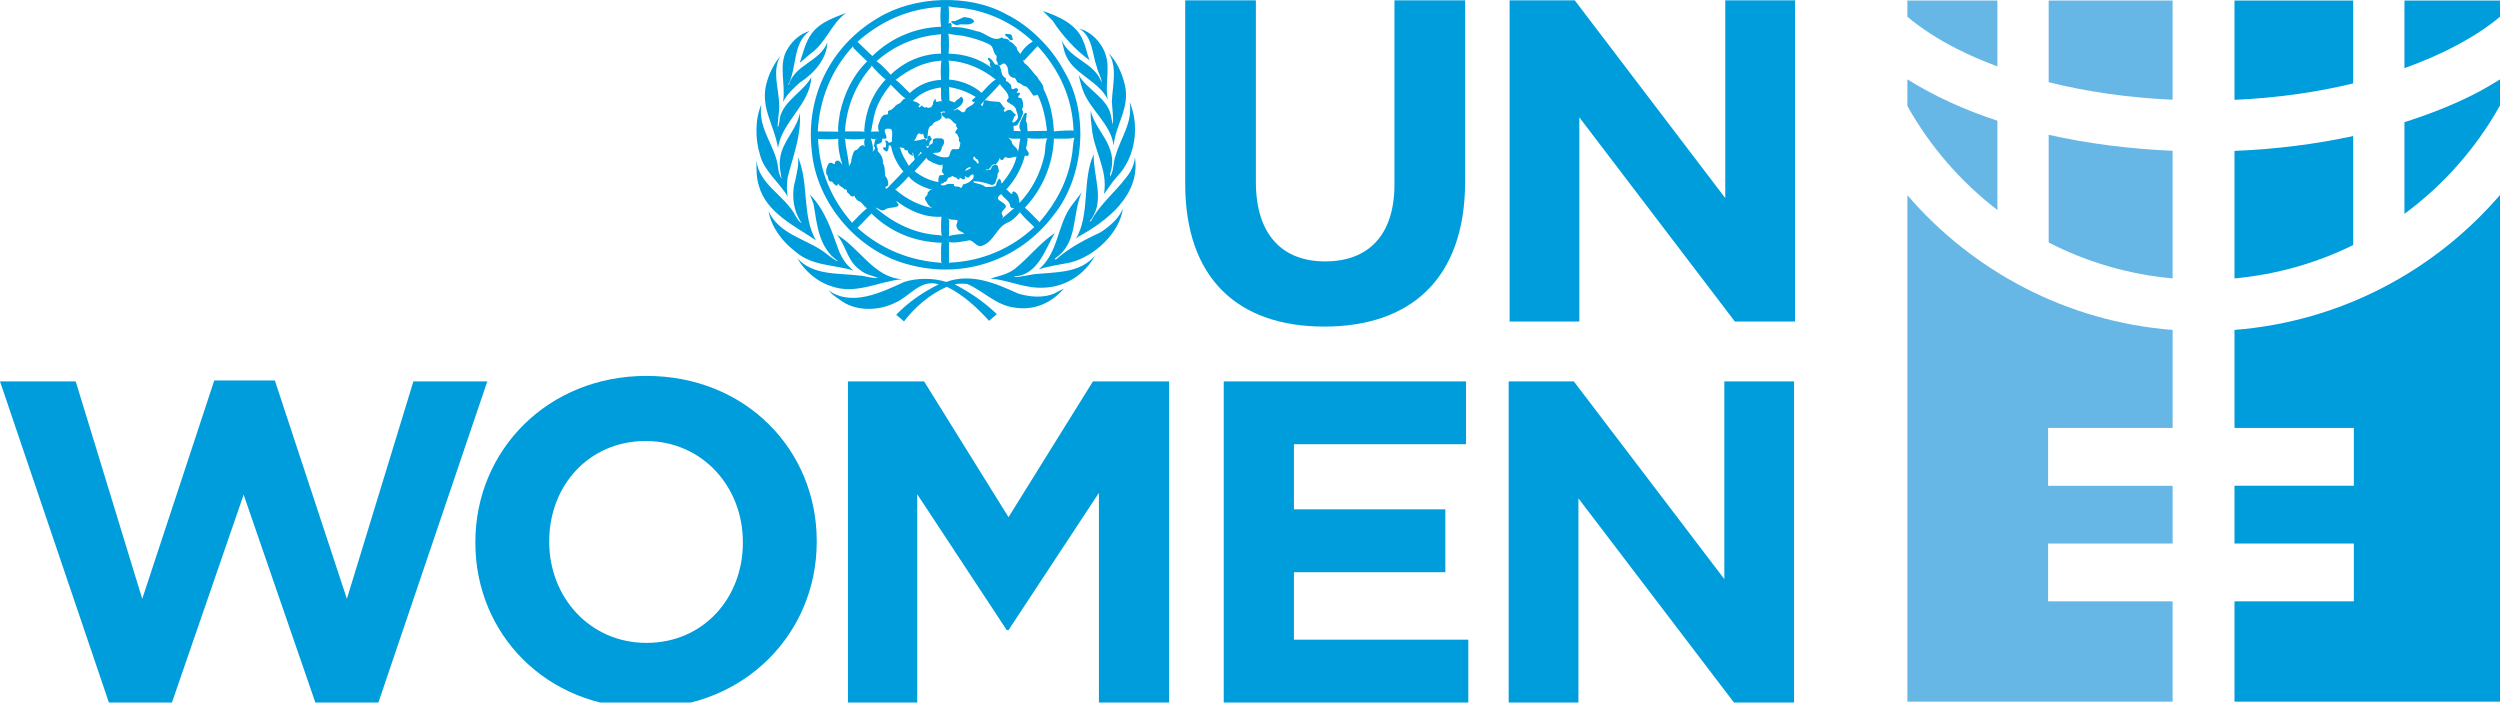 <?xml version="1.0" encoding="utf-8"?>
<!-- Generator: Adobe Illustrator 16.0.0, SVG Export Plug-In . SVG Version: 6.00 Build 0)  -->
<!DOCTYPE svg PUBLIC "-//W3C//DTD SVG 1.1//EN" "http://www.w3.org/Graphics/SVG/1.1/DTD/svg11.dtd">
<svg version="1.1" id="Layer_1" xmlns="http://www.w3.org/2000/svg" xmlns:xlink="http://www.w3.org/1999/xlink" x="0px" y="0px"
	 width="130px" height="36.532px" viewBox="0 0 130 36.532" enable-background="new 0 0 130 36.532" xml:space="preserve">
<g>
	<path fill="#009DDC" d="M68.86,16.982c-4.486,0-7.229-2.506-7.229-7.421V0.018h3.675v9.448c0,2.719,1.359,4.127,3.602,4.127
		c2.244,0,3.604-1.36,3.604-4.008V0.018h3.674v9.424C76.186,14.5,73.347,16.982,68.86,16.982z"/>
	<path fill="#009DDC" d="M90.214,16.72L82.126,6.103V16.72H78.5V0.018h3.387l7.827,10.283V0.018h3.626V16.72H90.214z"/>
	<path fill="#009DDC" d="M19.636,36.651h-3.197l-3.77-10.928l-3.77,10.928H5.703L0,19.833h3.937L7.396,31.14l3.746-11.355h3.15
		l3.746,11.355l3.459-11.307h3.842L19.636,36.651z"/>
	<path fill="#009DDC" d="M33.571,36.818c-5.154,0-8.852-3.842-8.852-8.59v-0.047c0-4.748,3.746-8.634,8.899-8.634
		c5.154,0,8.852,3.839,8.852,8.586v0.048C42.47,32.93,38.724,36.818,33.571,36.818z M38.629,28.181c0-2.863-2.1-5.248-5.058-5.248
		c-2.959,0-5.011,2.337-5.011,5.2v0.048c0,2.863,2.1,5.249,5.058,5.249c2.959,0,5.011-2.338,5.011-5.202V28.181z"/>
	<path fill="#009DDC" d="M57.144,36.532V25.628l-4.7,7.134h-0.095L47.696,25.7v10.832h-3.603V19.833h3.96l4.39,7.06l4.39-7.06h3.96
		v16.698H57.144z"/>
	<path fill="#009DDC" d="M63.634,36.532V19.833h12.599v3.267h-8.948v3.386h7.872v3.27h-7.872v3.507h9.067v3.269H63.634z"/>
	<path fill="#009DDC" d="M90.167,36.532l-8.089-10.618v10.618h-3.627V19.833h3.388l7.826,10.28v-10.28h3.626v16.698H90.167z"/>
	<path fill="#009DDC" d="M55.332,3.696c1.328,2.189,1.053,5.523-0.548,7.496c-1.77,2.34-4.691,3.352-7.573,2.555
		c-2.621-0.686-4.757-3.189-4.999-5.895c-0.327-2.867,1.006-5.482,3.431-6.912c1.869-1.15,4.75-1.281,6.698-0.19
		C53.523,1.325,54.712,2.501,55.332,3.696z M49.328,0.325c0.025,0.261,0.025,0.628,0,0.929c0.006-0.047,0.053-0.047,0.079-0.065
		c0.091,0.033,0.091,0.143,0.065,0.222h-0.021c0.471-0.032,0.923,0.084,1.354,0.216c0.451,0.059,0.843,0.601,1.287,0.313
		c0.125,0.137,0.34,0.007,0.405,0.221c0.171,0.034,0.262,0.205,0.38,0.314c-0.013,0.158,0.13,0.23,0.183,0.347v-0.02
		c0.15-0.268,0.385-0.503,0.647-0.641c-0.935-0.888-2.079-1.463-3.327-1.692C50.04,0.396,49.661,0.416,49.328,0.325z M44.589,2.174
		l0.772,0.739c0.967-0.94,2.208-1.477,3.574-1.523c-0.052-0.326-0.033-0.699-0.014-1.031C47.263,0.45,45.819,1.077,44.589,2.174z
		 M54.234,0.573l0.504,0.504c0.509,0.784,1.222,1.56,1.928,2.058c-0.15-0.314-0.183-0.68-0.341-0.995
		C56.013,1.266,55.039,0.841,54.234,0.573z M43.995,0.671c-0.621,0.249-1.293,0.451-1.757,1.032c-0.359,0.47-0.47,1.033-0.653,1.569
		l0.549-0.471C42.97,2.22,43.185,1.272,43.995,0.671z M50.131,0.887l-0.471,0.208c-0.052,0.027-0.215-0.058-0.189,0.08
		c0.09,0.059,0.183,0.124,0.294,0.137c0.294-0.131,0.647,0.085,0.896-0.189C50.589,0.926,50.328,0.92,50.131,0.887z M56.137,1.488
		c0.693,0.458,0.647,1.301,0.895,1.986c0.065,0.288,0.242,0.549,0.26,0.836c-0.372-1.078-1.626-1.196-2.084-2.215l0.145,0.594
		c0.352,1.157,1.731,1.438,2.254,2.484c-0.163-0.759,0.124-1.549-0.104-2.294C57.313,2.239,56.784,1.678,56.137,1.488z M40.969,2.52
		c-0.529,0.778-0.099,1.856-0.249,2.778c0.191-0.378,0.557-0.738,0.876-1.006c0.739-0.477,1.4-1.234,1.425-2.084
		c-0.392,1.005-1.687,1.137-2.006,2.208h-0.033c0.477-0.889,0.21-2.144,1.117-2.804C41.623,1.75,41.218,2.103,40.969,2.52z
		 M49.314,1.75c0.052,0.327,0.032,0.718,0.013,1.04c0.83,0.012,1.614,0.268,2.261,0.751c-0.06-0.032-0.138-0.163-0.125-0.249h0.027
		c0.013-0.117-0.164-0.169-0.105-0.287c0.158,0.013,0.274,0.229,0.359,0.347c0.452-0.006,0.19,0.528,0.53,0.691
		c0.079,0.041-0.026,0.204,0.099,0.191c0.104,0.085,0.234,0.175,0.215,0.314c0.039,0.234,0.228-0.073,0.333,0.078
		c0.093,0.072-0.064,0.117-0.045,0.203c0.058,0.026,0.111-0.059,0.157,0.013c0.02,0.079-0.04,0.111-0.08,0.157
		c-0.038,0.137,0.125,0.059,0.171,0.125c0.073,0.157,0.13,0.392,0.013,0.568c0.163,0.177-0.026,0.36-0.06,0.53
		c-0.117,0.111-0.137,0.373-0.358,0.313c-0.052,0.091,0.032,0.196-0.021,0.268l0.393,0.02c-0.222-0.315,0.065-0.614,0.157-0.895
		c0.045-0.021,0.104-0.117,0.144-0.021c-0.02,0.131-0.032,0.274-0.046,0.38c0.098,0.149,0.059,0.359,0.092,0.535l1.006-0.02
		c-0.071-0.666-0.21-1.306-0.49-1.881c-0.072,0.025-0.157,0.078-0.235,0.032C53.607,4.8,53.516,4.618,53.36,4.495
		c-0.132,0-0.223-0.105-0.327-0.17c-0.229,0.007-0.144-0.327-0.366-0.282c-0.119-0.058-0.203-0.116-0.235-0.253
		c-0.008-0.157-0.021-0.353-0.171-0.471c-0.083-0.045-0.162,0.012-0.221,0.065c-0.125,0.079-0.176-0.059-0.169-0.158
		c-0.138-0.104,0.006-0.222-0.066-0.345c-0.196-0.157-0.104-0.451-0.373-0.583C51,2.09,50.543,1.958,50.065,1.861
		C49.819,1.821,49.55,1.815,49.314,1.75z M52.308,1.75c-0.053,0.013-0.034,0.098-0.015,0.13c0.171,0.013,0.171,0.3,0.374,0.183
		l-0.046-0.201C52.569,1.729,52.393,1.796,52.308,1.75z M45.583,3.182c0.262,0.182,0.517,0.468,0.731,0.705
		c0.694-0.674,1.622-1.085,2.622-1.098c-0.02-0.328-0.02-0.681,0-1.008C47.667,1.88,46.53,2.338,45.583,3.182z M53.954,2.396
		l-0.687,0.738l-0.11,0.014c0.091,0,0.065,0.104,0.123,0.142c0.288,0.203,0.418,0.491,0.661,0.707
		c0.091,0.222,0.326,0.366,0.326,0.64c0.34,0.66,0.497,1.437,0.536,2.195c0.34-0.04,0.725-0.052,1.053-0.045l-0.033-0.032
		C55.757,5.056,55.065,3.605,53.954,2.396z M44.387,2.508l-0.032-0.099c-1.119,1.216-1.746,2.75-1.831,4.424l1.066,0.014
		c-0.039-0.341,0.053-0.668,0.092-1c0.227-0.987,0.653-1.921,1.411-2.653L44.387,2.508z M57.64,2.755
		c0.482,0.707,0.209,1.699,0.177,2.523c0.019,0.399,0.085,0.796,0.058,1.196c-0.058-0.156-0.072-0.327-0.111-0.49
		c-0.195-0.896-1.248-1.333-1.673-2.086c0.065,0.256,0.111,0.51,0.204,0.752c0.366,1.059,1.463,1.772,1.614,2.92
		c0.098-1.097,0.868-1.973,0.581-3.169C58.34,3.802,58.09,3.213,57.64,2.755z M40.591,2.899c-0.378,0.452-0.634,0.993-0.766,1.568
		c-0.254,1.203,0.471,2.131,0.628,3.229c0.209-1.378,1.661-2.248,1.738-3.687c-0.424,0.779-1.457,1.229-1.646,2.15
		c0,0.149-0.045,0.294-0.078,0.438l-0.033-0.033l0.052-0.594C40.663,4.906,40.042,3.808,40.591,2.899z M48.955,3.135l-0.033,0.026
		c-0.902,0.052-1.652,0.452-2.353,0.994c0.269,0.177,0.483,0.45,0.739,0.686c0.438-0.418,1.02-0.667,1.627-0.686
		C48.916,3.854,48.903,3.454,48.955,3.135z M49.328,3.149c0.053,0.305,0.039,0.666,0.019,0.987c0.608,0.045,1.255,0.292,1.693,0.692
		c0.228-0.236,0.483-0.55,0.738-0.692C51.06,3.566,50.254,3.213,49.328,3.149z M45.315,3.397v0.065
		c-0.831,0.946-1.293,2.09-1.378,3.371c0.34,0.008,0.711-0.013,1.032,0.014l-0.032-0.046c0.065-1.012,0.424-1.935,1.117-2.665
		C45.779,3.913,45.525,3.657,45.315,3.397z M51.994,4.37c-0.302,0.353-0.694,0.725-0.988,1.065c0.021,0.045,0.072,0.098,0.08,0.078
		c0.077-0.098,0.019-0.346,0.234-0.294c0.216,0.072,0.405,0.052,0.641,0.079c0.13,0.072,0.15,0.229,0.268,0.295
		c0.053,0.058-0.02,0.11-0.045,0.156c0.025,0.026,0.051,0.052,0.064,0.078c0.066-0.059,0.157-0.137,0.281-0.104
		c0.125,0.008,0.157,0.183,0.269,0.203c0.052,0.065-0.033,0.131-0.079,0.156c0.026,0.125-0.117,0.164-0.065,0.282
		c0.065,0.012,0.13-0.021,0.156-0.066c0.249-0.183,0.053-0.417,0.014-0.64c-0.099-0.203-0.308-0.242-0.471-0.392
		c0.007-0.065,0.045-0.137,0.098-0.17C52.445,4.808,52.151,4.612,51.994,4.37z M46.314,4.402c-0.221,0.275-0.438,0.575-0.593,0.896
		c-0.255,0.47-0.327,1.012-0.424,1.549l0.424-0.014c-0.072-0.084-0.059-0.202-0.059-0.313c0.098-0.21,0.138-0.583,0.45-0.562
		c0.15-0.033-0.007-0.15,0.111-0.209c0.223-0.033,0.282-0.242,0.47-0.34c0.177-0.021,0.215-0.268,0.393-0.288
		C46.785,4.913,46.582,4.651,46.314,4.402z M49.347,4.527l0.026,0.706l0.268,0.097c0.078-0.138,0.222-0.17,0.314-0.287
		c0.084-0.039,0.084,0.066,0.124,0.099c0.052,0.32-0.301,0.463-0.496,0.594h0.078c0.203-0.209,0.32,0.261,0.529,0.046
		c0.039-0.269,0.419-0.236,0.503-0.503c-0.065,0.065-0.098-0.007-0.156-0.026c0.018-0.092,0.143-0.149,0.202-0.209
		C50.315,4.781,49.851,4.605,49.347,4.527z M48.922,4.547c-0.548,0.078-1.064,0.281-1.457,0.705
		c0.129,0.026,0.261,0.078,0.359,0.169c0.034,0.065-0.059,0.073-0.065,0.111c0.085,0.125,0.091-0.025,0.177-0.046
		c0.079,0.08,0.149,0.138,0.261,0.08c0.059,0.097,0.15,0.005,0.222,0.013c0.026-0.079,0.138-0.145,0.092-0.236
		c0.038-0.072,0.059-0.189,0.157-0.189c-0.06,0.307,0.229,0,0.313,0.143C48.896,5.076,48.962,4.769,48.922,4.547z M58.738,5.298
		c0.182,1.059-0.458,1.856-0.72,2.776c-0.143,0.354-0.084,0.805-0.298,1.113c-0.014-0.177,0.083-0.347,0.097-0.538
		c0.163-1.182-0.863-1.881-1.098-2.881c-0.013,0.268,0.006,0.522,0.046,0.765c0.059,1.248,0.875,2.26,0.64,3.561
		c0.235-0.308,0.412-0.621,0.692-0.92C59.038,8.192,59.28,6.552,58.738,5.298z M39.591,5.435c-0.34,0.785-0.321,1.824-0.065,2.639
		c0.222,0.846,1.026,1.432,1.443,2.164c-0.072-0.306-0.058-0.69-0.013-1.005c0.274-1.091,0.706-2.144,0.64-3.352
		c-0.164,0.869-0.941,1.482-1.032,2.378c-0.058,0.367,0.032,0.726,0.078,1.051c-0.083-0.163-0.164-0.351-0.175-0.562
		C40.336,7.571,39.389,6.709,39.591,5.435z M48.903,5.847l0.019,0.014c0.02,0.098,0.091,0.248,0,0.313
		c-0.117,0.157-0.398,0.124-0.438,0.332c-0.305,0.093-0.189,0.472-0.287,0.708c-0.196,0.046-0.125-0.19-0.216-0.27l-0.045,0.06
		c-0.3-0.229-0.243,0.262-0.424,0.301c0.209,0.044,0.385-0.073,0.594-0.08c0.012,0.026,0.065,0.04,0.046,0.08h0.033
		C48.23,7.259,48.236,7.2,48.23,7.134c0.02-0.065,0.099-0.105,0.156-0.065c-0.018,0.065,0.027,0.118,0.079,0.145L48.354,7.37
		c-0.059,0.064,0.014,0.242-0.137,0.235c-0.032,0.007-0.06-0.021-0.046-0.052h-0.033l0.079,0.144c0.092-0.007,0.071-0.17,0.189-0.19
		c0.105-0.025,0.118-0.149,0.105-0.248c0.136-0.119,0.307-0.046,0.457-0.066c0.039,0.039,0.13,0.053,0.111,0.125
		c0.059,0.116-0.041,0.248-0.111,0.345c0.033,0.066-0.046,0.118-0.046,0.189c-0.123,0.131-0.261,0.072-0.424,0.111
		c0.209,0.143,0.431,0.236,0.705,0.215c0.262,0.021,0.138-0.313,0.327-0.417c0.111-0.014,0.21,0.014,0.333-0.02
		c0.052-0.097,0.059-0.215,0.078-0.326C49.83,7.362,49.87,7.251,49.863,7.16c-0.066-0.08-0.059-0.222-0.189-0.235
		c-0.026-0.072,0.051-0.104,0.045-0.169c0.196-0.072-0.104-0.19,0.021-0.301c-0.223-0.039-0.275-0.392-0.549-0.28
		c-0.065-0.092-0.235-0.132-0.235-0.269c0.02-0.097,0.242-0.058,0.215-0.044c-0.014-0.021-0.039-0.034-0.032-0.06
		C49.054,5.794,48.955,5.801,48.903,5.847z M46.112,6.69c-0.242,0.078,0,0.307-0.013,0.457c-0.026,0.125-0.151,0.027-0.224,0.079
		c0.033,0.204-0.136,0.242-0.281,0.281c-0.046,0.138,0.106,0.203,0.034,0.334c0.175,0.176,0.313,0.392,0.28,0.64
		c0.125,0.177,0.092,0.445,0.125,0.673c0.104,0.104,0.163,0.262,0.156,0.425c0.006,0.084-0.085,0.11-0.137,0.144
		C45.988,9.801,46.1,9.762,46.1,9.826l0.875-0.906c-0.306-0.354-0.547-0.825-0.639-1.314l-0.112-0.066
		C46.204,7.663,46.211,7.84,46.1,7.886c-0.059-0.052-0.177-0.079-0.177-0.189c0.032-0.071,0.091-0.027,0.145-0.033
		c-0.008-0.058,0.006-0.118,0.013-0.17c0.02-0.071-0.105-0.123-0.013-0.188c0.078-0.007,0.111,0.084,0.169,0.125l0.157-0.08
		C46.348,7.2,46.432,6.963,46.38,6.801C46.361,6.67,46.217,6.697,46.112,6.69z M52.543,6.82h0.078H52.543z M52.432,7.146
		l0.176,0.203c-0.005,0.229,0.308,0.3,0.326,0.537c0.067-0.216,0.06-0.457,0.125-0.673C52.857,7.192,52.602,7.259,52.432,7.146z
		 M54.771,7.16l0.032,0.065c-0.059,1.379-0.627,2.64-1.509,3.575c0.248,0.222,0.529,0.51,0.759,0.751
		c0.868-1,1.463-2.124,1.672-3.398c0.072-0.327,0.052-0.68,0.143-0.993c-0.319,0.091-0.699,0.032-1.051,0.053L54.771,7.16z
		 M53.425,7.179c0.038,0.131-0.04,0.255-0.033,0.393c-0.138,0.229,0.175,0.288,0.09,0.502c-0.058,0.047-0.117,0.041-0.189,0.014
		c-0.163,0.641-0.484,1.228-0.941,1.738h-0.045c0.116,0.073,0.202,0.235,0.333,0.268v-0.091c0.026-0.02,0.039-0.065,0.079-0.046
		c0.254,0.079,0.274,0.431,0.294,0.595c0.666-0.699,1.078-1.529,1.286-2.431c0.073-0.302,0.033-0.667,0.157-0.928
		C54.117,7.213,53.745,7.231,53.425,7.179z M45.284,7.192c0.071,0.237,0.149,0.491,0.09,0.752c0-0.118,0.255-0.236,0.052-0.34
		c0.078-0.119,0.02-0.367,0.169-0.38C45.479,7.251,45.387,7.251,45.284,7.192z M42.538,7.225c0.072,1.667,0.687,3.124,1.771,4.359
		c0.242-0.254,0.51-0.542,0.771-0.751c-0.132-0.085-0.215-0.236-0.346-0.346c-0.163-0.034-0.275-0.19-0.314-0.328
		c0.007,0.02-0.019,0.033-0.033,0.044c-0.15,0.073-0.196-0.11-0.294-0.167c-0.09-0.047-0.02-0.255-0.176-0.177
		c-0.091-0.15-0.26-0.138-0.326-0.313l-0.065,0.11c-0.118-0.006-0.202-0.151-0.268-0.223c-0.241,0.071-0.144-0.261-0.282-0.372
		c-0.052-0.209,0.014-0.405,0.124-0.569c0.072-0.065,0.209-0.013,0.236,0.032c0.125,0.046,0.045-0.097,0.112-0.124
		c0.176-0.15,0.26,0.06,0.358,0.17c-0.144-0.418-0.235-0.908-0.216-1.358C43.257,7.259,42.877,7.246,42.538,7.225z M43.916,7.213
		l0.034,0.046c0.032,0.47,0.164,0.928,0.202,1.378c0.06-0.039,0.021-0.144,0.098-0.144c0.027-0.221,0.059-0.477,0.203-0.674
		c0.209-0.006,0.217-0.287,0.438-0.266c0.052,0.038,0.124,0.091,0.143,0.156c-0.111-0.13-0.117-0.339-0.064-0.496
		C44.642,7.259,44.25,7.259,43.916,7.213z M46.759,7.631l0.059,0.098c0.079,0.326,0.275,0.601,0.438,0.896l0.3-0.315
		C47.55,8.272,47.57,8.226,47.544,8.2c-0.06-0.079-0.02-0.224-0.098-0.268c-0.026,0.072,0.058,0.111,0.019,0.169
		c-0.098-0.04-0.203-0.084-0.255-0.202c0.02-0.151-0.091-0.04-0.171-0.111C47.034,7.625,46.832,7.729,46.759,7.631z M47.858,7.899
		c-0.021,0.091-0.092,0.162-0.145,0.236c0.092-0.04,0.145-0.177,0.248-0.171L47.858,7.899z M56.874,8.022
		c-0.621,1.341-0.169,3.117-0.926,4.392l0.124-0.104c1.47-0.804,3.24-2.157,2.946-4.131c-0.025,0.269-0.111,0.512-0.234,0.741
		c-0.575,0.894-1.556,1.625-2.041,2.554c-0.012,0.033-0.057,0.052-0.077,0.02l0.098-0.124C57.456,10.369,56.836,9.139,56.874,8.022z
		 M50.647,8.135c-0.143,0.202,0.138,0.189,0.158,0.358c0.033,0,0.071,0.014,0.091-0.013c-0.021-0.072-0.013-0.15-0.078-0.203
		C50.707,8.277,50.707,8.135,50.647,8.135z M41.486,8.153c0.078,0.431-0.059,0.81-0.125,1.202c-0.224,0.751-0.111,1.634,0.328,2.247
		c-0.145-0.07-0.236-0.241-0.328-0.391c-0.542-1.039-1.908-1.627-2.026-2.875C39.33,8.788,39.33,9.265,39.466,9.67
		c0.38,1.399,1.922,2.117,2.96,2.823C41.689,11.219,42.081,9.487,41.486,8.153z M52.386,8.212c-0.189-0.143-0.15,0.13-0.314,0.112
		C52.013,8.31,52,8.238,51.994,8.178c-0.013,0.151-0.13,0.262-0.216,0.38c-0.301-0.085-0.222,0.34-0.522,0.249
		c0.039,0.119,0.17-0.019,0.235,0.021c0.052-0.027,0.038-0.08,0.065-0.111c0.033-0.124,0.184-0.17,0.301-0.124
		c0.065,0.104,0.084,0.235,0.078,0.358c-0.071,0.052-0.071,0.138-0.064,0.223c-0.092,0.149-0.053,0.47-0.327,0.438
		c-0.288-0.105-0.602-0.184-0.915-0.19v0.066c0.209,0.078,0.444,0.078,0.615,0.235c0.183-0.02,0.412,0.027,0.548-0.078
		c0.021-0.131,0.073-0.249,0.157-0.346c0.118,0.012,0.092,0.17,0.144,0.25c0.347-0.439,0.647-0.857,0.766-1.394
		C52.687,8.141,52.563,8.238,52.386,8.212z M48.185,8.2l-0.628,0.705c0.359,0.275,0.777,0.49,1.242,0.563
		c-0.007-0.125-0.007-0.248,0.058-0.347c0.065-0.039,0.164,0.019,0.223-0.045c-0.007-0.06-0.045-0.06-0.079-0.112
		c-0.039-0.091,0-0.175,0.012-0.234c0.026-0.046-0.051-0.15,0.034-0.184c-0.203,0.098-0.386-0.039-0.563-0.098
		C48.386,8.37,48.21,8.35,48.185,8.2z M50.209,8.905c0.078-0.105,0.249-0.085,0.282-0.202C50.346,8.676,50.19,8.78,50.209,8.905z
		 M50.582,9.062c-0.071,0.039-0.131,0.039-0.168,0.125c-0.085,0.111-0.19-0.006-0.268-0.047c0.025,0.034,0.083,0.112,0.012,0.158
		c-0.085,0.091-0.163-0.041-0.248-0.065c-0.046,0.286-0.15-0.079-0.301-0.013c-0.065-0.164-0.177,0.032-0.281,0.013
		c-0.079,0.065-0.085,0.255-0.235,0.235c-0.033,0.091-0.157,0.058-0.17,0.124c0.072,0.084,0.17,0.044,0.249,0.031
		c0.125-0.11,0.281-0.038,0.425-0.058c-0.013,0.236,0.261,0.058,0.346,0.203c0.098-0.006,0.098-0.105,0.138-0.177
		c0.202-0.033,0.412-0.157,0.523-0.314C50.628,9.219,50.667,9.094,50.582,9.062z M47.243,9.173
		c-0.208,0.254-0.458,0.497-0.705,0.705h0.044c0.577,0.498,1.301,0.844,1.98,0.955c-0.249-0.033-0.346-0.275-0.457-0.457
		c-0.064-0.152,0.164-0.184,0.125-0.34c0.084-0.138,0.215-0.216,0.378-0.235c-0.078,0.013-0.158,0.025-0.234,0.044
		C47.961,9.709,47.544,9.525,47.243,9.173z M56.248,10.003l-0.549,0.719c-0.737,1.02-0.653,2.412-1.679,3.281
		c0.529-0.171,1.111-0.242,1.659-0.359c1.235-0.314,2.537-1.53,2.712-2.797c-0.222,0.529-0.686,0.921-1.156,1.228
		c-0.81,0.379-1.634,0.81-2.32,1.411h-0.078l0.046-0.064C56.065,12.636,55.745,11.12,56.248,10.003z M52.059,10.081v0.013
		c-0.49,0.347,0.235,0.36,0.25,0.66c-0.073,0.144-0.334,0.289-0.17,0.458c0.052,0.058-0.026,0.104-0.046,0.157l0.673-0.569
		c-0.085,0.059-0.19,0.02-0.235-0.06C52.537,10.447,52.184,10.317,52.059,10.081z M42.114,10.114l0.189,0.483
		c0.183,1.084,0.269,2.281,1.255,2.966l-0.014,0.014c-0.319-0.138-0.561-0.406-0.85-0.582c-0.927-0.601-2.208-0.869-2.731-2.02
		c0.143,0.842,0.72,1.595,1.411,2.118c0.831,0.731,1.987,0.673,3,0.967c-0.373-0.287-0.582-0.614-0.751-1.018
		C43.25,12.015,42.923,10.944,42.114,10.114z M46.505,10.329l0.077,0.099L46.505,10.329z M46.616,10.454
		c0,0.111,0.151,0.117,0.091,0.255c-0.222,0.138-0.49,0.039-0.706,0.203c-0.197,0.105-0.359-0.125-0.472-0.111
		c0.955,0.823,2.073,1.371,3.36,1.43l0.079,0.046c-0.052-0.313-0.033-0.679-0.013-1.007C48.079,11.323,47.289,10.957,46.616,10.454z
		 M53.033,11.035c-0.144,0.196-0.34,0.379-0.55,0.503c-0.68,0.236-0.744,0.993-1.412,1.243c-0.261,0.103-0.411-0.236-0.646-0.288
		c-0.354,0.058-0.719,0.156-1.079,0.097v1.098l0.046-0.032c1.686-0.073,3.209-0.74,4.391-1.849
		C53.516,11.551,53.229,11.289,53.033,11.035z M45.315,11.101l-0.726,0.751c1.243,1.111,2.725,1.711,4.392,1.816l-0.046-0.078
		c0.013-0.328-0.026-0.674,0.033-0.987l-0.013,0.02C47.563,12.584,46.295,12.068,45.315,11.101z M49.295,11.335l0.064,0.112
		l-0.013,0.83c0.243-0.091,0.575-0.085,0.799-0.125c-0.132-0.129-0.327-0.117-0.38-0.312c-0.092-0.131,0.039-0.269,0.031-0.38
		C49.641,11.387,49.406,11.48,49.295,11.335z M54.85,12.12c-0.751,0.491-1.399,1.327-2.085,1.863
		c-0.379,0.287-0.83,0.373-1.274,0.502c0.98,0.073,1.797,0.537,2.823,0.472c1.097-0.046,2.103-0.687,2.62-1.66
		c-0.758,0.901-1.973,0.849-3.091,0.953c-0.372,0.047-0.739,0.157-1.111,0.157c0.014-0.012,0.026-0.039,0.046-0.032
		C54,14.27,54.346,12.943,54.85,12.12z M43.512,12.198c0.504,0.588,0.523,1.365,1.222,1.848c0.268,0.236,0.627,0.282,0.928,0.406
		c-0.334,0.032-0.642-0.104-0.975-0.124c-1.125-0.137-2.411,0.007-3.234-0.908c0.373,0.653,1.032,1.223,1.725,1.444
		c1.307,0.496,2.491-0.234,3.738-0.347C45.465,14.453,44.681,12.872,43.512,12.198z M52.921,15.256
		c-1.117-0.509-2.411-1.078-3.718-0.595c-0.66-0.215-1.522-0.215-2.182,0c-1.151,0.523-2.719,1.313-3.934,0.438
		c0.229,0.275,0.476,0.406,0.738,0.596c0.785,0.508,1.916,0.457,2.726,0.046c0.745-0.314,1.313-1.25,2.26-0.955
		c-0.804,0.405-1.541,0.889-2.208,1.582l0.405,0.346c0.586-0.777,1.378-1.424,2.228-1.803c0.824,0.398,1.575,1.085,2.195,1.772
		l0.405-0.347c-0.652-0.633-1.411-1.144-2.195-1.549c0.203-0.053,0.451-0.039,0.66-0.02c0.849,0.373,1.502,1.117,2.463,1.229
		c1.02,0.163,1.928-0.249,2.555-0.993l-0.483,0.254C54.267,15.512,53.504,15.445,52.921,15.256z"/>
	<path fill="#009DDC" d="M116.194,5.191c2.198-0.095,4.282-0.396,6.172-0.854V0.028h-6.172V5.191z"/>
	<path fill="#009DDC" d="M128.617,4.916c-1.089,0.552-2.299,1.027-3.586,1.437v4.767c2.035-1.497,3.73-3.421,4.969-5.638V4.128
		C129.56,4.404,129.103,4.669,128.617,4.916z"/>
	<path fill="#009DDC" d="M122.368,12.74c0-0.006-0.002-0.012-0.002-0.017v-5.65c-1.927,0.421-4.003,0.683-6.172,0.774v6.631
		C118.393,14.273,120.477,13.673,122.368,12.74z"/>
	<path fill="#009DDC" d="M125.031,0.028v3.515c2.048-0.732,3.753-1.655,4.969-2.673V0.028H125.031z"/>
	<path fill="#66B7E6" d="M112.977,0.028h-6.446v4.246c1.962,0.491,4.145,0.811,6.446,0.911V0.028z"/>
	<path fill="#66B7E6" d="M103.865,3.453V0.028h-4.682V0.87c0.704,0.593,1.572,1.159,2.578,1.671
		C102.408,2.87,103.114,3.174,103.865,3.453z"/>
	<path fill="#66B7E6" d="M112.977,7.841c-2.27-0.1-4.44-0.377-6.446-0.832v5.601c1.965,1.012,4.143,1.657,6.446,1.868V7.841z"/>
	<path fill="#66B7E6" d="M103.865,10.92V6.277c-1.752-0.575-3.324-1.3-4.682-2.151v1.384C100.365,7.619,101.96,9.459,103.865,10.92z
		"/>
	<path fill="#66B7E6" d="M106.502,31.27v-3.007h6.475v-0.645v-2.358h-6.476v-3.007h6.476v-5.096
		c-5.505-0.431-10.393-3.056-13.793-7.005v26.335h13.793V31.27H106.502z"/>
	<path fill="#009DDC" d="M116.194,17.156v5.096h6.206v3.007h-6.206v2.359v0.645h6.206v3.007h-6.206v5.217H130V10.138
		C126.599,14.092,121.707,16.722,116.194,17.156z"/>
</g>
</svg>
